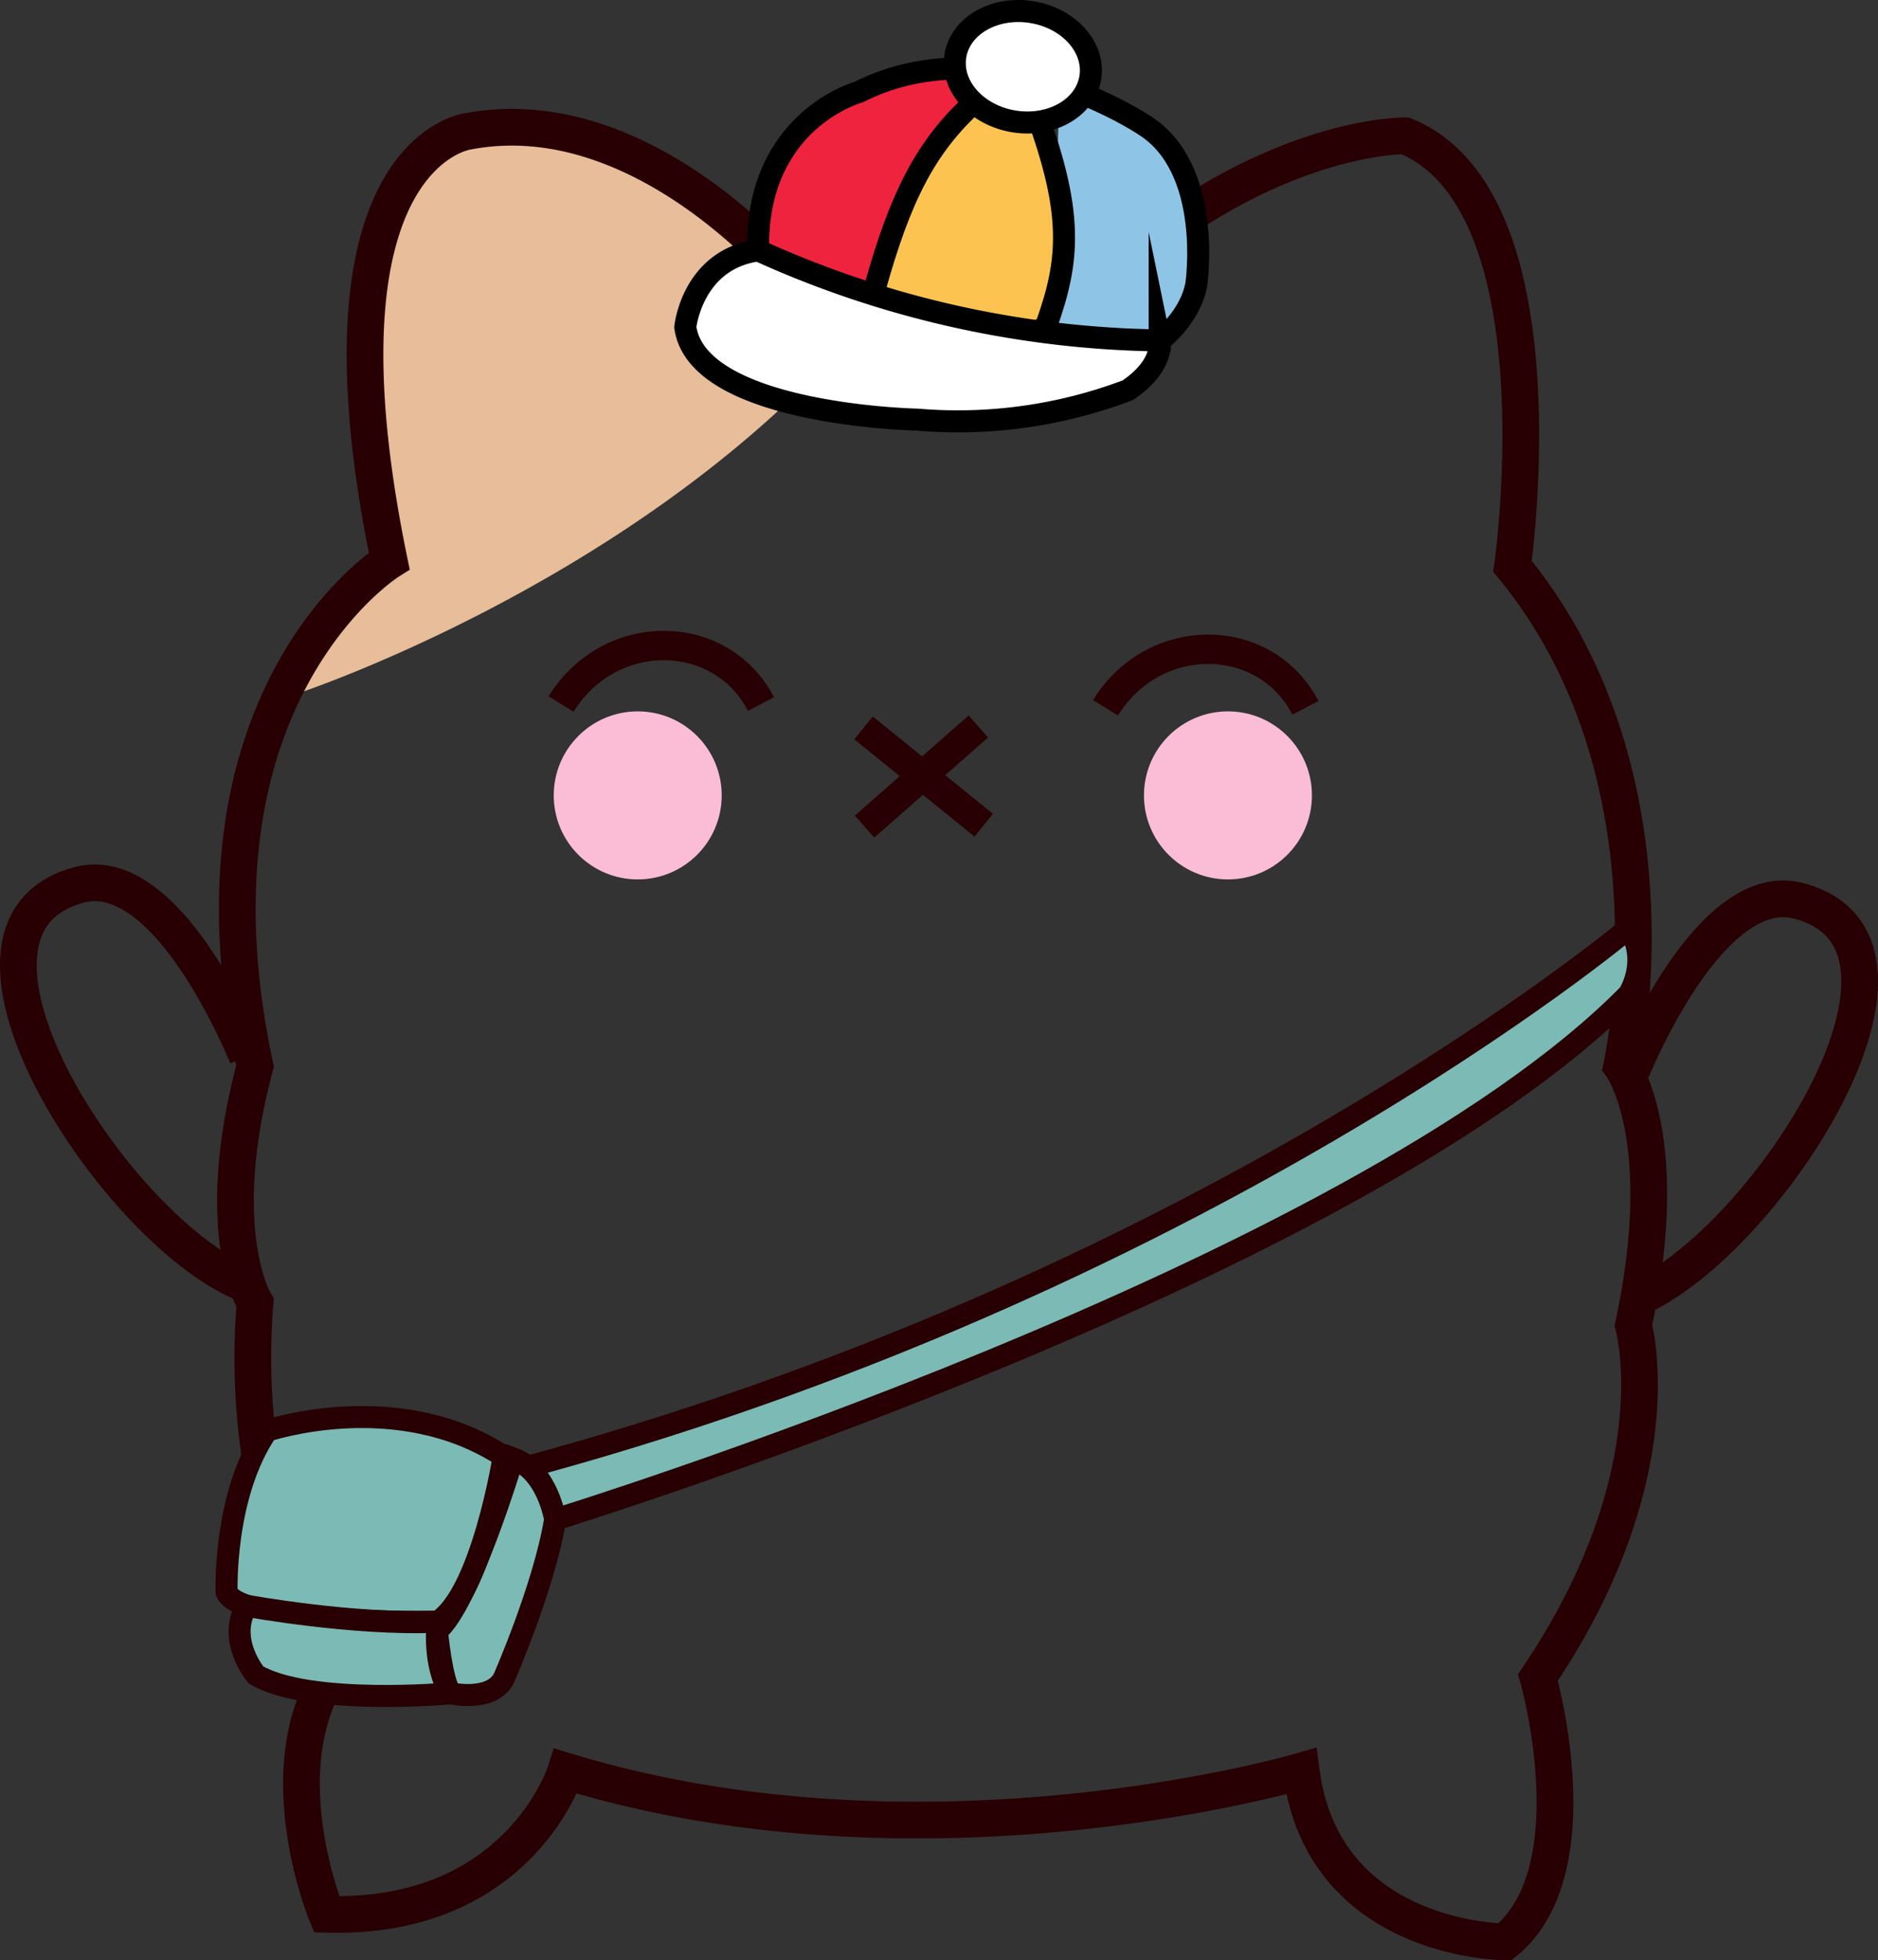 <svg xmlns="http://www.w3.org/2000/svg" viewBox="0 0 255.82 266.87"><rect x="0" y="0" width="255.82" height="266.87" fill="#333333" stroke="none"/><defs><style>.cls-1{fill:#e8bd9a;}.cls-2,.cls-3,.cls-8{fill:none;}.cls-2,.cls-3,.cls-5{stroke:#280003;}.cls-10,.cls-2,.cls-3,.cls-5,.cls-8{stroke-miterlimit:10;}.cls-2{stroke-width:5px;}.cls-3{stroke-width:4px;}.cls-4{fill:#fabdd5;}.cls-5{fill:#7bbab5;}.cls-10,.cls-5,.cls-8{stroke-width:3px;}.cls-6{fill:#f0233f;}.cls-7{fill:#8ec5e6;}.cls-10,.cls-8{stroke:#000;}.cls-9{fill:#fdc350;}.cls-10{fill:#fff;}</style></defs><g id="Layer_2" data-name="Layer 2"><g id="Layer_1-2" data-name="Layer 1"><path class="cls-1" d="M68.71,18.51c22,.52,37.55,20.92,37.55,20.92a49.88,49.88,0,0,1,17.22-3.09c-28.59,40.34-83.26,58.2-83.26,58.2C46.84,81,54.62,77.4,54.62,77.4,46,40.31,53.28,28.08,53.28,28.08,57.6,16.42,68.71,18.51,68.71,18.51Z"/><path class="cls-2" d="M220.9,145.18s8.77-39.3-14.87-68.08c0,0,7.16-49.74-14.61-58.6,0,0-19.68-.39-42.61,21.11A70,70,0,0,0,108,38.25S87.84,13.3,63.72,17.89c0,0-22.18,2.76-10.7,58.49,0,0-29.11,18.2-18.28,68.8-6,22.44,0,32.19,0,32.19-2.41,30.16,10.54,50,10.54,50-9,13.5-.78,33.28-.78,33.28,26.25.75,32.57-19.5,32.57-19.5,49.18,15,100.18,0,100.18,0,3,23.25,27.75,23.25,27.75,23.25,12-9.75,4.5-36,4.5-36,18.75-27.75,13-47.94,13-47.94C228,154.87,220.9,145.18,220.9,145.18Z"/><path class="cls-3" d="M76.43,95.86c6.61-10.69,21.75-10.55,27.23,0"/><path class="cls-3" d="M150.59,96.37c6.61-10.69,21.75-10.55,27.23,0"/><line class="cls-3" x1="117.63" y1="99.11" x2="134" y2="112.36"/><line class="cls-3" x1="133.27" y1="98.92" x2="117.77" y2="112.55"/><path class="cls-2" d="M33.69,143.81c-4.91-11.45-13.64-25.76-22.88-23.33-22.33,5.88,5.5,47.91,22.88,54.43"/><circle class="cls-4" cx="86.87" cy="108.3" r="11.44"/><circle class="cls-4" cx="167.27" cy="108.3" r="11.44"/><path class="cls-5" d="M221.89,126.36c2.9,4.5,0,9,0,9-37.39,38-146.24,71.53-146.24,71.53l-6.33-6.49C163.32,175.61,221.89,126.36,221.89,126.36Z"/><path class="cls-5" d="M69.87,198.56c4.75,1.75,5.75,8.33,5.75,8.33-1.5,9.17-7,21.67-7,21.67-1.75,3.25-7.25,2-7.25,2-1.25-1.76-1.85-8.52-1.85-8.52C63.87,218.56,69.87,198.56,69.87,198.56Z"/><polygon class="cls-6" points="128.26 9.43 131.17 14.18 118.03 39.82 103.27 34.09 104.67 24.71 110.63 17.01 116.94 12.52 128.26 9.43"/><polygon class="cls-7" points="144.2 15.98 147.32 13.42 149.22 13.16 156.04 16.75 159.14 19.44 162.35 25.72 163.32 32.77 163.2 38.47 161.06 43.18 158.21 46.15 154.95 46.08 149.65 45.8 144.61 45.31 142.84 43.83 145.96 35.75 145.12 30.12 144.63 25.7 144.05 21.52 144.2 15.98"/><path class="cls-8" d="M103.27,34.09C102.9,16.35,117,12.52,117,12.52,135.36,3.28,155.8,17,155.8,17c9.52,5.88,7.16,21.72,7.16,21.72-.87,4.67-5,7.68-5,7.68C132.33,50,103.27,34.09,103.27,34.09Z"/><polygon class="cls-9" points="133.89 14.44 142.97 15.7 144.05 23.52 144.87 30.37 144.49 36.64 143.16 41.91 139.89 44.46 119.37 39.75 119.81 36.45 122.3 30.96 124.62 23.92 128.53 17.86 131.31 14.8 133.89 14.44"/><path class="cls-10" d="M103.27,34.09c-9,1.25-9.92,10.45-9.92,10.45C95,56.55,125,57.14,125,57.14a65.34,65.34,0,0,0,28.61-4c5.06-3.38,4.36-6.79,4.36-6.79A136.42,136.42,0,0,1,103.27,34.09Z"/><ellipse class="cls-10" cx="139.34" cy="9.09" rx="7.54" ry="9.31" transform="translate(108.46 145.27) rotate(-80.96)"/><path class="cls-8" d="M132.65,14C126,20.05,122.6,27,119.22,39.07"/><path class="cls-8" d="M141.61,16.56c5,14.08,3.76,20.17.28,29.49"/><path class="cls-5" d="M36.37,194.81c-6,8.75-5.5,22-5.5,22,2,4.5,28.75,4,28.75,4,6-3.75,9-22.5,9-22.5C54.12,188.81,36.37,194.81,36.37,194.81Z"/><path class="cls-5" d="M33.59,218.64c-2.73,4.67,1.28,9.42,1.28,9.42,7.25,4.25,26.5,2.51,26.5,2.51-2.5-4-1.75-9.76-1.75-9.76C48.12,221.31,33.59,218.64,33.59,218.64Z"/><path class="cls-2" d="M222.13,146c4.91-11.45,13.64-25.77,22.88-23.34,22.33,5.89-5.5,47.92-22.88,54.44"/></g></g></svg>